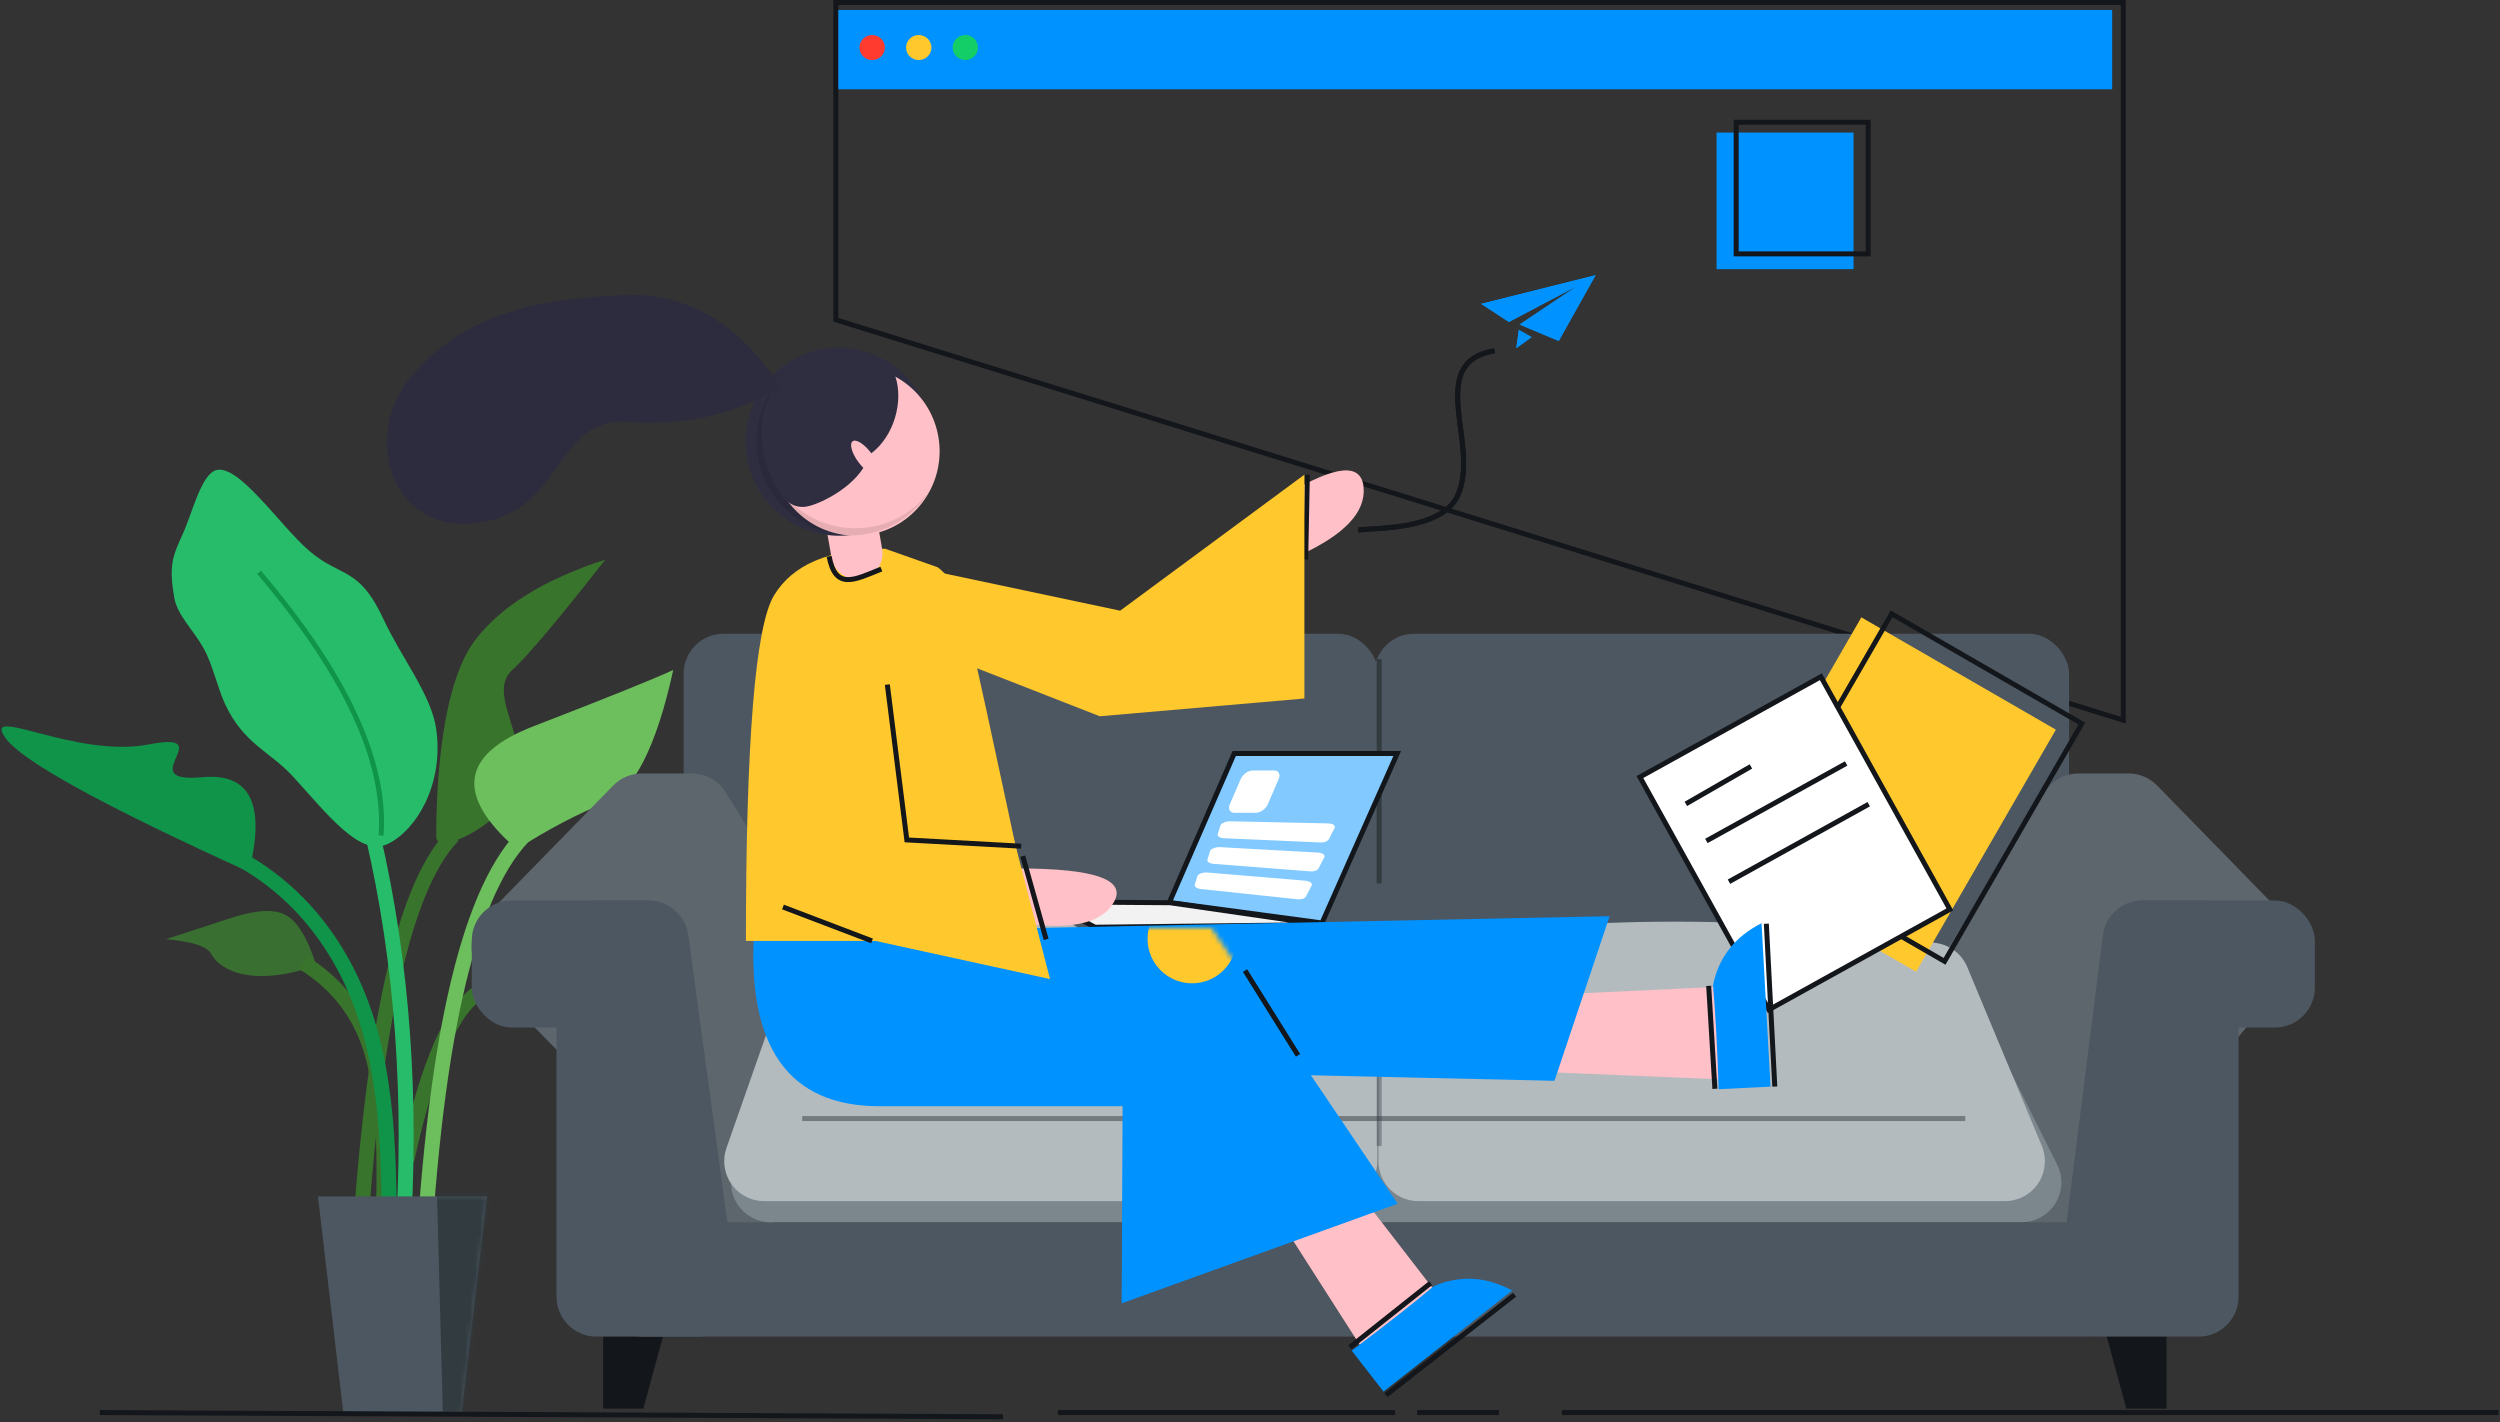 <?xml version="1.0" encoding="UTF-8"?>
<svg width="501px" height="285px" viewBox="0 0 501 285" version="1.1" xmlns="http://www.w3.org/2000/svg" xmlns:xlink="http://www.w3.org/1999/xlink">
    <rect x="0" y="0" width="501" height="285" fill="#333333" stroke="none"/>
    <!-- Generator: Sketch 53.2 (72643) - https://sketchapp.com -->
    <title>在家办公1</title>
    <desc>Created with Sketch.</desc>
    <defs>
        <polygon id="path-1" points="0 0.617 33.871 0.617 28.791 44.007 5.081 44.007"></polygon>
        <path d="M0.181,0 C-1.368,23.785 7.009,35.677 25.313,35.677 C43.617,35.677 59.847,35.677 74.005,35.677 L73.816,75.177 L129.128,55.215 L91.845,0 L0.181,0 Z" id="path-3"></path>
    </defs>
    <g id="页面-1" stroke="none" stroke-width="1" fill="none" fill-rule="evenodd">
        <g id="在家办公1">
            <g id="分组-14" transform="translate(293.049, 80.139) rotate(9) translate(-293.049, -80.139) translate(268.549, 50.139)">
                <g id="物理元素/生活道具/纸飞机" transform="translate(36.373, 9.849) scale(-1, 1) rotate(1) translate(-36.373, -9.849) translate(24.873, 0.849)" fill="#0092FF">
                    <g id="发送" transform="translate(11.675, 8.976) scale(-1, 1) translate(-11.675, -8.976) translate(0.675, 0.476)">
                        <path d="M0,8.881 L6.028,11.697 L18.496,2.708 L8.22,11.914 L16.441,14.08 L21.921,0 L0,8.881 Z M8.22,16.679 L10.961,14.08 L8.22,12.997 L8.22,16.679 Z" id="形状"></path>
                    </g>
                </g>
                <path d="M33.511,22.181 C19.161,23.588 29.62,41.21 24.026,50.794 C20.209,57.334 7.096,55.861 3.791,56.126" id="路径-79" stroke="#13161A" transform="translate(18.651, 39.154) rotate(-13) translate(-18.651, -39.154) "></path>
            </g>
            <g id="分组-7" transform="translate(0, 86)">
                <path d="M36.101,95.518 C40.616,98.343 42.872,100.605 42.869,102.305 C42.864,104.855 45.395,110.8 57.257,113.327 C60.446,114.006 60.399,114.784 60.647,113.32 C60.959,111.484 61.875,105.428 59.821,102.273 C57.422,98.587 50.865,97.86 46.693,97.198 C39.631,96.078 36.101,95.518 36.101,95.518 Z" id="路径-113" fill="#396F30" transform="translate(48.611, 104.835) rotate(-27) translate(-48.611, -104.835) "></path>
                <path d="M60.804,106.965 C67.892,111.341 72.534,117.58 74.727,125.683 C76.92,133.785 77.499,146.83 76.464,164.819" id="路径-112" stroke="#39742C" stroke-width="3"></path>
                <path d="M87.429,81.709 C87.429,77.263 87.429,52.515 95.197,42.306 C100.376,35.5 109.077,30.111 121.3,26.141 C111.985,38.052 105.776,45.425 102.671,48.261 C98.013,52.515 104.364,59.98 104.364,68.68 C104.364,77.38 87.429,86.155 87.429,81.709 Z" id="路径-110" fill="#39742C"></path>
                <path d="M90.816,81.442 C80.329,92.145 73.837,123.624 71.34,175.879" id="路径-105-copy" stroke="#39742C" stroke-width="3"></path>
                <path d="M93.528,111.737 C88.515,115.782 85.418,127.69 84.238,147.459" id="路径-105-copy-2" stroke="#39742C" stroke-width="3" transform="translate(88.883, 129.598) rotate(9) translate(-88.883, -129.598) "></path>
                <path d="M74.727,81.442 C80.654,106.965 82.63,134.191 80.654,163.117" id="路径-103" stroke="#26BC69" stroke-width="3" stroke-linecap="round"></path>
                <path d="M106.905,79.74 C95.05,89.383 87.711,117.742 84.888,164.819" id="路径-105" stroke="#6DBE5C" stroke-width="3"></path>
                <path d="M60.192,86.746 C66.409,86.734 75.433,80.811 78.741,70.051 C80.787,63.394 78.472,54.187 78.488,45.484 C78.509,33.85 74.231,34.42 70.819,26.93 C67.553,19.762 65.262,4.28 60.341,4.289 C57.284,4.294 52.421,10.397 49.234,13.11 C45.539,16.253 44.033,17.576 42.305,23.96 C41.37,27.417 43.045,31.334 43.363,35.718 C43.619,39.25 42.532,44.033 42.526,47.531 C42.51,56.388 46.693,60.016 48.692,66.365 C51.834,76.339 54.043,86.757 60.192,86.746 Z" id="椭圆形" fill="#26BC69" transform="translate(60.805, 45.517) rotate(-25) translate(-60.805, -45.517) "></path>
                <path d="M51.908,28.693 C69.306,49.112 77.46,66.695 76.368,81.442" id="路径-107" stroke="#0F944A"></path>
                <path d="M103.588,84.186 C91.169,73.41 92.298,65.186 106.975,59.514 C121.653,53.842 130.967,50.091 134.919,48.261 C131.532,63.704 127.016,72.559 121.371,74.828 C115.725,77.097 109.798,80.216 103.588,84.186 Z" id="路径-109" fill="#6DBE5C"></path>
                <path d="M44.243,84.186 C53.84,88.596 61.461,95.338 67.106,104.413 C77.071,120.433 78.008,139.664 78.008,160.565" id="路径-104" stroke="#0F944A" stroke-width="3" stroke-linecap="round"></path>
                <path d="M46.633,92.881 C20.362,74.191 6.1,62.294 3.846,57.192 C0.465,49.54 16.919,63.986 31.789,63.973 C46.658,63.96 26.701,71.05 41.097,72.471 C50.695,73.418 52.54,80.222 46.633,92.881 Z" id="路径-108" fill="#0F944A" transform="translate(26.704, 73.919) rotate(-11) translate(-26.704, -73.919) "></path>
                <g id="路径-2" transform="translate(63.719, 153.141)">
                    <mask id="mask-2" fill="white">
                        <use xlink:href="#path-1"></use>
                    </mask>
                    <use id="Mask" fill="#4D5761" xlink:href="#path-1"></use>
                    <path d="M23.71,-5.165 L25.164,49.345 C42.565,42.539 51.266,37.151 51.266,33.181 C51.266,29.21 46.673,15.031 37.488,-9.359 L23.71,-5.165 Z" fill="#313B40" mask="url(#mask-2)"></path>
                </g>
                <path d="M95.05,112.921 C92.509,109.518 112.096,93.353 114.984,93.353 C118.168,93.353 115.024,102.487 113.679,104.413 C111.956,106.879 113.248,111.01 109.445,112.921 C102.671,116.324 97.59,116.324 95.05,112.921 Z" id="路径-111" fill="#39742C"></path>
            </g>
            <path d="M167.5,64.076 L425.5,144.321 L425.5,0.5 L167.5,0.5 L167.5,64.076 Z" id="路径" stroke="#13161A"></path>
            <g id="分组-8-copy" transform="translate(94, 127)">
                <rect id="矩形" fill="#4D5761" x="42.997" y="0" width="139.249" height="71.278" rx="8"></rect>
                <rect id="矩形-copy-5" fill="#4D5761" x="181.397" y="0" width="139.249" height="71.278" rx="8"></rect>
                <polygon id="矩形" fill="#13161A" points="26.865 125.585 42.997 125.585 34.931 155.284 26.865 155.284"></polygon>
                <polygon id="矩形-copy-7" fill="#13161A" transform="translate(332.108, 140.435) scale(-1, 1) translate(-332.108, -140.435) " points="324.042 125.585 340.174 125.585 332.108 155.284 324.042 155.284"></polygon>
                <path d="M34.616,28.002 L44.627,28.002 C47.393,28.002 49.964,29.431 51.423,31.781 L79.643,77.218 L63.8,114.573 C62.075,118.64 57.379,120.539 53.312,118.814 C52.347,118.405 51.471,117.81 50.736,117.063 L2.787,68.381 C-0.271,65.277 -0.282,60.297 2.762,57.179 L28.891,30.414 C30.396,28.872 32.46,28.002 34.616,28.002 Z" id="矩形" fill="#5E666D"></path>
                <path d="M322.472,28.002 L332.483,28.002 C335.25,28.002 337.82,29.431 339.279,31.781 L367.499,77.218 L344.351,116 C342.087,119.794 337.175,121.034 333.382,118.77 C332.631,118.322 331.959,117.754 331.392,117.088 L289.87,68.347 C287.189,65.2 287.348,60.529 290.236,57.571 L316.747,30.414 C318.252,28.872 320.316,28.002 322.472,28.002 Z" id="矩形-copy-10" fill="#5E666D" transform="translate(327.515, 74.38) scale(-1, 1) translate(-327.515, -74.38) "></path>
                <rect id="矩形" fill="#4D5761" x="26.865" y="117.948" width="305.668" height="22.911" rx="8"></rect>
                <path d="M25.525,53.459 L36.012,53.459 C40.013,53.459 43.399,56.415 43.939,60.38 L53.65,131.781 C54.245,136.159 51.179,140.191 46.801,140.786 C46.443,140.835 46.083,140.859 45.723,140.859 L25.525,140.859 C21.107,140.859 17.525,137.277 17.525,132.859 L17.525,61.459 C17.525,57.04 21.107,53.459 25.525,53.459 Z" id="矩形" fill="#4D5761"></path>
                <path d="M335.34,53.459 L347.82,53.459 C351.569,53.459 354.609,56.498 354.609,60.247 L354.609,60.247 L354.609,132.859 C354.609,137.277 351.027,140.859 346.609,140.859 L326.323,140.859 C321.905,140.859 318.323,137.277 318.323,132.859 C318.323,132.524 318.344,132.189 318.386,131.857 L327.404,60.456 C327.909,56.457 331.31,53.459 335.34,53.459 Z" id="矩形-copy-3" fill="#4D5761"></path>
                <rect id="矩形" fill="#4D5761" x="0.543" y="53.459" width="42.454" height="25.456" rx="8"></rect>
                <rect id="矩形-copy-4" fill="#4D5761" x="327.438" y="53.459" width="42.454" height="25.456" rx="8"></rect>
                <path d="" id="路径-106" stroke="#979797"></path>
                <path d="M85.221,67.035 L293.627,67.035 C296.656,67.035 299.426,68.747 300.781,71.456 L318.249,106.369 C320.225,110.32 318.625,115.126 314.673,117.103 C313.562,117.659 312.337,117.948 311.094,117.948 L60.484,117.948 C56.066,117.948 52.484,114.367 52.484,109.948 C52.484,108.291 52.999,106.675 53.957,105.323 L78.693,70.41 C80.193,68.293 82.626,67.035 85.221,67.035 Z" id="矩形-copy-8" fill="#7C868D"></path>
                <path d="M182.388,5.091 L182.388,50.064" id="路径-114" stroke="#313B40"></path>
                <path d="M70.334,61.94 C86.594,59.114 104.087,57.701 122.811,57.701 C140.9,57.701 158.379,59.02 175.248,61.658 L175.248,61.658 C179.141,62.267 182.012,65.621 182.012,69.562 L182.012,105.706 C182.012,110.124 178.43,113.706 174.012,113.706 L59.136,113.706 C54.717,113.706 51.136,110.124 51.136,105.706 C51.136,104.805 51.288,103.911 51.585,103.061 L64.153,67.178 C65.112,64.441 67.476,62.437 70.334,61.94 Z" id="矩形" fill="#B4BBBF"></path>
                <path d="M204.434,62.012 C221.24,59.138 238.75,57.701 256.965,57.701 C274.495,57.701 292.04,59.033 309.599,61.695 L309.599,61.695 C313.51,62.288 316.4,65.649 316.4,69.605 L316.4,105.706 C316.4,110.124 312.818,113.706 308.4,113.706 L190.853,113.706 C186.434,113.706 182.853,110.124 182.853,105.706 C182.853,104.649 183.062,103.602 183.469,102.627 L198.398,66.819 C199.454,64.289 201.731,62.475 204.434,62.012 Z" id="矩形-copy-6" fill="#B4BBBF" transform="translate(249.323, 85.703) scale(-1, 1) translate(-249.323, -85.703) "></path>
                <path d="M66.771,97.159 L299.843,97.159" id="路径-115" stroke="#13161A" opacity="0.393"></path>
                <path d="M182.388,73.824 L182.388,102.674" id="路径-114-copy" stroke="#313B40" opacity="0.393"></path>
            </g>
            <g id="分组-15" transform="translate(381.482, 158.822) rotate(30) translate(-381.482, -158.822) translate(355.982, 128.322)">
                <rect id="矩形" fill="#FFC82C" x="0.614" y="4.333" width="45.014" height="56.014"></rect>
                <rect id="矩形" stroke="#13161A" x="5.509" y="0.682" width="44.014" height="55.014"></rect>
            </g>
            <g id="分组-10" transform="translate(244.5, 169.5) scale(-1, 1) translate(-244.5, -169.5) translate(209, 151)">
                <polygon id="路径-44" stroke="#13161A" fill="#81C9FF" points="0 0 15.075 33.968 45.662 29.851 32.662 0"></polygon>
                <path d="M24.698,3.397 L28.926,3.4 C29.861,3.401 30.946,4.162 31.351,5.1 L33.549,10.195 C33.954,11.133 33.525,11.893 32.591,11.892 L28.363,11.889 C27.429,11.888 26.343,11.127 25.938,10.189 L23.74,5.094 C23.335,4.156 23.764,3.396 24.698,3.397 Z" id="矩形" fill="#FFFFFF"></path>
                <path d="M13.905,14.011 L33.447,13.587 C34.381,13.588 35.272,13.968 35.438,14.438 L35.959,16.137 C36.125,16.606 35.502,16.986 34.568,16.986 L15.264,17.833 C14.33,17.833 13.763,17.452 13.596,16.983 L12.515,14.86 C12.349,14.391 12.971,14.011 13.905,14.011 Z" id="矩形-copy-2" fill="#FFFFFF"></path>
                <path d="M15.971,19.851 L35.513,18.768 C36.447,18.737 37.339,19.088 37.505,19.551 L38.025,21.233 C38.191,21.697 37.568,22.098 36.635,22.129 L17.33,23.628 C16.396,23.659 15.829,23.297 15.663,22.834 L14.581,20.747 C14.415,20.283 15.037,19.882 15.971,19.851 Z" id="矩形-copy-11" fill="#FFFFFF"></path>
                <path d="M18.508,25.486 L38.05,23.852 C38.984,23.794 39.875,24.119 40.041,24.578 L40.562,26.246 C40.728,26.704 40.105,27.123 39.171,27.18 L19.866,29.224 C18.933,29.282 18.365,28.936 18.199,28.477 L17.118,26.421 C16.952,25.962 17.574,25.543 18.508,25.486 Z" id="矩形-copy-12" fill="#FFFFFF"></path>
                <polygon id="路径-9" fill="#4D5761" points="70.184 29.722 70.184 31.639 60.835 36.516 15.221 35.541 15.221 33.898 60.835 31.639"></polygon>
                <polygon id="路径-45" stroke="#13161A" fill="#F2F2F2" stroke-linecap="round" stroke-linejoin="round" points="45.523 29.909 15.221 34.302 60.543 34.818 70.184 29.722"></polygon>
            </g>
            <g id="分组-13" transform="translate(360.093, 169.153) rotate(-29) translate(-360.093, -169.153) translate(338.593, 141.653)" stroke="#13161A">
                <rect id="矩形" fill="#FFFFFF" x="0.5" y="0.5" width="41.466" height="53.317"></rect>
                <path d="M5.945,9.67 L20.987,9.426" id="路径-117"></path>
                <path d="M5.945,18.157 L37.972,18.157" id="路径-117-copy"></path>
                <path d="M5.945,27.493 L37.972,27.493" id="路径-117-copy-3"></path>
            </g>
            <g id="分组-16" transform="translate(344, 24)">
                <rect id="矩形-copy-17" fill="#0092FF" x="0" y="2.566" width="27.451" height="27.375"></rect>
                <rect id="矩形-copy-18" stroke="#13161A" x="3.931" y="0.5" width="26.451" height="26.375"></rect>
            </g>
            <g id="分组-21" transform="translate(168, 2)">
                <rect id="矩形" fill="#0092FF" x="0" y="0" width="255.28" height="15.893"></rect>
                <g id="分组-17" transform="translate(4.241, 5.019)">
                    <ellipse id="椭圆形" fill="#FFC82C" cx="11.874" cy="2.509" rx="2.544" ry="2.509"></ellipse>
                    <ellipse id="椭圆形-copy-9" fill="#13CE66" cx="21.203" cy="2.509" rx="2.544" ry="2.509"></ellipse>
                    <ellipse id="椭圆形-copy-10" fill="#FF3B30" cx="2.544" cy="2.509" rx="2.544" ry="2.509"></ellipse>
                </g>
            </g>
            <g id="分组-14" transform="translate(293.049, 80.139) rotate(9) translate(-293.049, -80.139) translate(268.549, 50.139)">
                <g id="物理元素/生活道具/纸飞机" transform="translate(36.373, 9.849) scale(-1, 1) rotate(1) translate(-36.373, -9.849) translate(24.873, 0.849)" fill="#0092FF">
                    <g id="发送" transform="translate(11.675, 8.976) scale(-1, 1) translate(-11.675, -8.976) translate(0.675, 0.476)">
                        <path d="M0,8.881 L6.028,11.697 L18.496,2.708 L8.22,11.914 L16.441,14.08 L21.921,0 L0,8.881 Z M8.22,16.679 L10.961,14.08 L8.22,12.997 L8.22,16.679 Z" id="形状"></path>
                    </g>
                </g>
                <path d="M33.511,22.181 C19.161,23.588 29.62,41.21 24.026,50.794 C20.209,57.334 7.096,55.861 3.791,56.126" id="路径-79" stroke="#13161A" transform="translate(18.651, 39.154) rotate(-13) translate(-18.651, -39.154) "></path>
            </g>
            <g id="分组-12" transform="translate(72, 45)">
                <g id="分组-11" transform="translate(201.446, 197.337) scale(-1, 1) rotate(29) translate(-201.446, -197.337) translate(183.446, 162.337)">
                    <polygon id="路径-9-copy-10" fill="#FFC1C7" points="21.49 4.677 13.592 56.299 31.77 62.011 35.68 0"></polygon>
                    <path d="M0,64.559 C10.761,66.258 21.521,67.957 32.282,69.656" id="路径-17-copy-7" stroke="#13161A"></path>
                    <path d="M13.375,55.215 C18.253,56.185 25.122,57.292 33.981,58.534 L32.381,68.806 L0,63.591 C3.267,58.54 7.725,55.748 13.375,55.215 Z" id="矩形-copy-9" fill="#0092FF"></path>
                    <path d="M13.592,54.366 C20.389,55.498 27.185,56.631 33.981,57.763" id="路径-16-copy-7" stroke="#13161A"></path>
                </g>
                <g id="分组-11-copy" transform="translate(250.697, 154.924) scale(-1, 1) rotate(84) translate(-250.697, -154.924) translate(232.697, 119.924)">
                    <polygon id="路径-9-copy-10" fill="#FFC1C7" points="21.49 4.677 13.592 56.299 31.77 62.011 35.68 0"></polygon>
                    <path d="M0,64.559 C10.761,66.258 21.521,67.957 32.282,69.656" id="路径-17-copy-7" stroke="#13161A"></path>
                    <path d="M13.375,55.215 C18.253,56.185 25.122,57.292 33.981,58.534 L32.381,68.806 L0,63.591 C3.267,58.54 7.725,55.748 13.375,55.215 Z" id="矩形-copy-9" fill="#0092FF"></path>
                    <path d="M13.592,54.366 C20.389,55.498 27.185,56.631 33.981,57.763" id="路径-16-copy-7" stroke="#13161A"></path>
                </g>
                <polygon id="路径-118" fill="#0092FF" points="126.536 169.043 239.523 171.591 250.567 138.603 133.255 141.011"></polygon>
                <g id="椭圆形" transform="translate(78.963, 141.011)">
                    <mask id="mask-4" fill="white">
                        <use xlink:href="#path-3"></use>
                    </mask>
                    <use id="Mask" fill="#0092FF" xlink:href="#path-3"></use>
                    <ellipse fill="#FFC82C" mask="url(#mask-4)" cx="87.926" cy="2.124" rx="8.92" ry="8.919"></ellipse>
                </g>
                <g id="分组-7" transform="translate(100.795, 82) scale(-1, 1) translate(-100.795, -82) translate(0.295, 0)">
                    <path d="M15.291,54.008 C5.553,48.168 0.466,47.725 0.03,52.679 C-0.405,57.633 3.857,62.16 12.817,66.258 L15.291,54.008 Z" id="路径-12-copy-7" fill="#FFC1C7"></path>
                    <path d="M11.307,50.118 C11.415,55.781 11.522,61.444 11.63,67.108" id="路径-20-copy-5" stroke="#13161A"></path>
                    <path d="M85.403,68.678 C83.12,70.304 81.36,73.304 80.122,77.676 C78.885,82.048 74.09,104.009 65.739,143.559 L123.812,143.559 C123.812,103.626 121.937,80.549 118.187,74.328 C114.438,68.107 107.01,64.986 95.903,64.965 L85.403,68.678 Z" id="路径-4-copy" fill="#FFC82C"></path>
                    <polygon id="路径-37" fill="#FFC82C" points="82.905 86.805 86.652 69.373 48.818 77.382 11.893 50.118 11.893 94.98 52.906 98.538"></polygon>
                    <g id="分组-9" transform="translate(87.831, 109.978) rotate(15) translate(-87.831, -109.978) translate(52.831, 63.478)">
                        <g id="分组-10" transform="translate(15.782, 77.293) rotate(12) translate(-15.782, -77.293) translate(2.282, 66.293)">
                            <path d="M25.01,4.993 C7.199,5.238 -0.426,7.659 2.136,12.258 C4.698,16.858 11.547,18.008 22.681,15.709 L25.01,4.993 Z" id="路径-12-copy-5" fill="#FFC1C7" transform="translate(13.332, 10.926) rotate(-25) translate(-13.332, -10.926) "></path>
                            <path d="M16.056,0.519 C17.188,6.182 18.321,11.845 19.454,17.509" id="路径-20-copy-4" stroke="#13161A"></path>
                        </g>
                        <path d="M47.141,-1.10787513e-11 C54.833,5.698 60.155,12.764 63.108,21.2 C66.06,29.635 67.531,45.58 67.52,69.035 L21.556,92.783 L21.238,57.303 L50.584,54.523 C45.211,29.093 42.586,13.661 42.707,8.228 C42.829,2.794 44.307,0.052 47.141,-1.10787513e-11 Z" id="路径-38" fill="#FFC82C"></path>
                        <polyline id="路径-47" stroke="#13161A" transform="translate(36.574, 49.819) rotate(24) translate(-36.574, -49.819) " points="28.532 28.792 45.083 55.443 28.065 70.846"></polyline>
                        <path d="M69.515,64.983 L54.041,76.164" id="路径-2" stroke="#13161A"></path>
                    </g>
                    <g id="分组-6" transform="translate(81.555, 0)">
                        <path d="M25.486,65.552 C25.495,65.672 25.499,65.794 25.499,65.916 C25.499,68.776 23.194,71.094 20.352,71.094 C17.509,71.094 15.205,68.776 15.205,65.916 C15.205,65.794 15.209,65.672 15.217,65.552 C15.209,65.479 15.205,65.404 15.205,65.328 L15.205,58.971 C15.205,57.866 16.1,56.971 17.205,56.971 L23.499,56.971 C24.603,56.971 25.499,57.866 25.499,58.971 L25.499,65.328 C25.499,65.404 25.495,65.479 25.486,65.552 Z" id="合并形状-copy-6" fill="#FFC1C7" transform="translate(20.352, 64.033) rotate(10) translate(-20.352, -64.033) "></path>
                        <path d="M15.118,69.034 C20.534,71.245 24.305,73.314 25.585,66.486" id="路径-11-copy-3" stroke="#13161A"></path>
                        <g id="分组-5-copy-3" transform="translate(23.211, 44.124) rotate(10) translate(-23.211, -44.124) translate(3.711, 24.624)" fill-rule="nonzero">
                            <ellipse id="椭圆形" fill="#2F2E41" cx="19.786" cy="18.842" rx="18.726" ry="18.842"></ellipse>
                            <ellipse id="椭圆形" fill="#FFC1C7" cx="16.854" cy="21.261" rx="16.854" ry="16.958"></ellipse>
                            <path d="M29.584,31.238 C22.515,38.351 11.139,38.622 3.743,31.855 C8.387,36.993 15.463,39.144 22.158,37.453 C27.106,36.203 31.252,33.004 33.757,28.701 C34.642,27.182 35.322,25.524 35.76,23.767 C37.441,17.031 35.303,9.911 30.197,5.239 C36.923,12.681 36.653,24.126 29.584,31.238 Z" id="路径" fill="#000000" opacity="0.1"></path>
                        </g>
                        <g id="分组-4-copy-4" transform="translate(25.164, 40.364) rotate(10) translate(-25.164, -40.364) translate(10.664, 24.864)" fill="#2F2E41" fill-rule="nonzero">
                            <path d="M9.614,24.882 C9.878,24.508 10.133,24.086 10.365,23.627 C11.382,21.618 11.584,19.67 10.816,19.276 C10.048,18.883 8.601,20.192 7.583,22.201 C7.568,22.232 7.552,22.263 7.537,22.294 C2.296,19.588 -0.618,13.027 0.111,8.008 C0.863,2.825 9.231,1.71 13.101,0.389 C16.972,-0.932 18.489,4.062 24.057,6.591 C29.624,9.12 28.856,20.342 27.887,24.245 C26.918,28.149 25.194,30.33 22.51,30.541 C20.231,30.72 13.219,28.871 9.614,24.882 Z" id="合并形状"></path>
                        </g>
                        <path d="" id="路径-24-copy-3" stroke="#979797"></path>
                        <path d="M39.157,20.187 C51.356,10.419 63.534,7.96 75.691,12.809 C93.927,20.083 104.693,27.81 110.219,41.914 C115.745,56.018 104.228,73.145 88.295,65.479 C72.361,57.814 80.495,40.15 66.126,36.414 C56.547,33.923 48.493,29.303 41.962,22.553 L39.157,20.187 Z" id="路径-25-copy-3" fill="#2D2C3E" transform="translate(75.39, 38.886) rotate(-19) translate(-75.39, -38.886) "></path>
                    </g>
                </g>
                <path d="M188.127,166.495 L177.508,149.505" id="路径-119" stroke="#13161A"></path>
            </g>
            <path d="M20,283.076 L201,283.924" id="路径-120" stroke="#13161A"></path>
            <path d="M212,283.076 L279.581,283.076" id="路径-120-copy" stroke="#13161A"></path>
            <path d="M284,283.076 L300.371,283.076" id="路径-120-copy-2" stroke="#13161A"></path>
            <path d="M313,283.076 L500.712,283.076" id="路径-120-copy-3" stroke="#13161A"></path>
        </g>
    </g>
</svg>